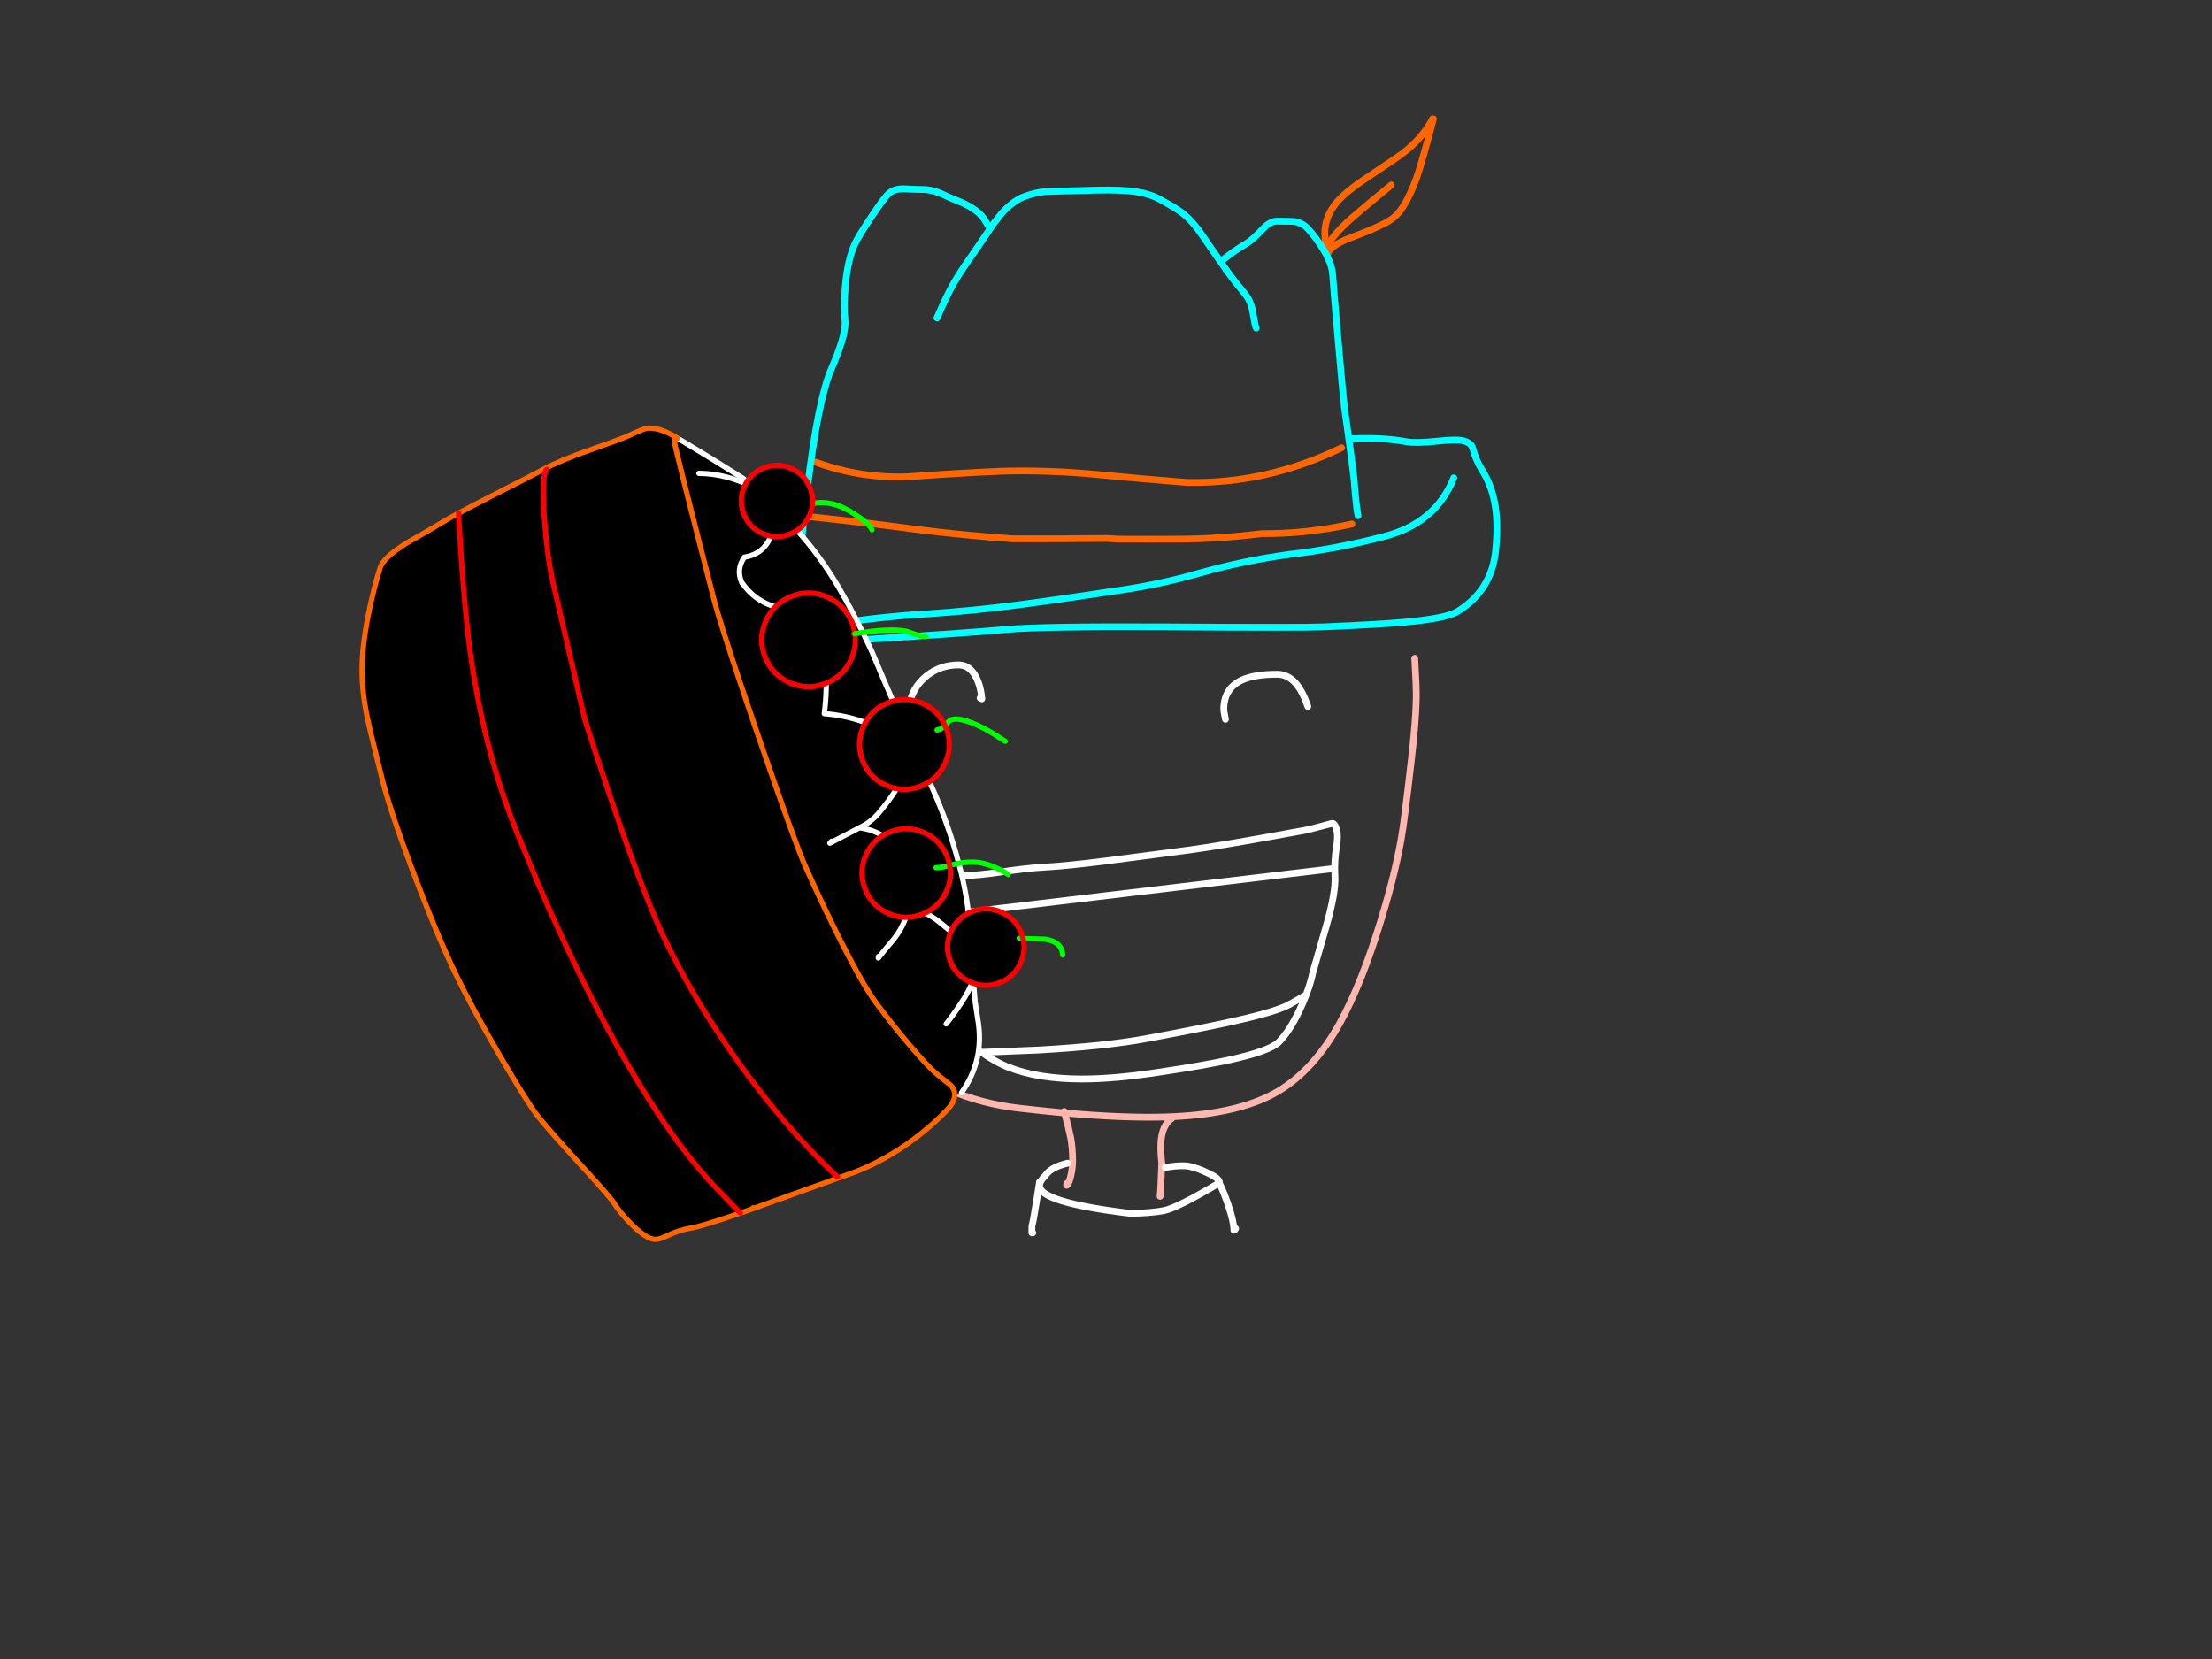 <?xml version="1.0" encoding="utf-8"?>
<svg id="EdithAnim08" image-rendering="inherit" baseProfile="basic" version="1.1" x="0px" y="0px" width="800" height="600" xmlns="http://www.w3.org/2000/svg" xmlns:xlink="http://www.w3.org/1999/xlink">
  <rect width="100%" height="100%" fill="#333333" stroke="none"/>
  <g id="German-Puddingf68r1" overflow="visible">
    <g id="German">
      <path id="Layer4_0_1_STROKES" stroke="#F60" stroke-width="2.456" stroke-linejoin="round" stroke-linecap="round" fill="none" d="M479.423,89.128 Q479.116,85.137 479.116,84.4 479.116,78.199 483.66,72.919 486.914,69.173 494.528,64.138 505.395,56.955 507.422,55.358 514.544,49.894 518.105,43 L518.412,43 Q514.176,59.165 512.334,64.323 508.158,75.743 503.676,78.997 500.238,81.576 488.756,85.874 480.283,89.005 480.037,92.505 L480.037,92.751 480.037,92.812 M480.037,92.751 Q477.888,88.269 489.861,78.015 495.94,72.796 503.185,66.901 M294.916,167.106 Q311.371,173.185 328.993,172.387 345.51,171.159 361.904,170.422 379.403,169.931 397.086,171.65 412.988,173.185 429.014,174.474 447.495,174.904 465.056,169.746 475.494,166.676 485.195,161.949 M488.94,189.517 Q472.792,193.078 456.214,193 441.171,194.92 426.312,194.982 415.506,195.043 404.515,194.982 L400.217,194.736 Q383.025,194.92 366.079,194.859 348.58,193.631 331.081,191.421 314.81,189.21 298.539,187.491 295.223,187.123 291.908,186.754" test="German"/>
      <path id="Layer4_0_2_STROKES" stroke="#0FF" stroke-width="2.456" stroke-linejoin="round" stroke-linecap="round" fill="none" d="M480.037,92.812 Q481.756,96.312 481.941,99.014 482.248,103.557 483.967,123.267 485.747,143.59 486.239,147.52 486.239,147.642 487.835,158.817 488.326,158.633 492.993,158.572 501.527,158.449 508.957,159.8 512.088,160.352 519.824,159.554 527.07,158.756 529.526,159.493 532.166,160.291 532.657,162.194 533.701,166.308 535.973,169.931 539.718,175.886 540.823,183.316 541.867,190.07 540.885,199.403 539.35,213.647 527.07,221.2 523.14,223.594 508.22,225.006 498.764,225.866 478.257,226.726 471.196,227.033 421.953,226.726 377.008,226.48 364.053,227.647 349.931,228.936 310.143,231.453 271.216,233.848 267.041,234.094 261.208,234.462 255.804,232.006 251.015,229.857 248.928,226.726 247.024,223.901 247.024,222.796 246.963,221.691 248.621,218.744 250.033,216.288 254.945,214.077 257.769,212.849 263.357,210.762 265.874,209.718 271.953,207.016 277.356,204.744 279.628,204.008 280.794,203.639 284.171,202.657 286.32,202.043 287.61,201.552 M288.838,211.99 Q288.96,201.859 291.969,176.93 295.837,144.45 300.811,133.091 305.538,122.284 305.661,116.82 305.109,110.373 305.723,103.312 306.582,93.917 309.161,88.269 310.266,85.69 315.547,77.831 319.906,71.322 321.441,69.971 323.59,68.068 327.52,68.314 330.344,68.498 334.642,68.559 338.203,68.866 341.335,70.463 342.747,71.199 347.229,72.98 350.176,74.208 352.694,75.989 355.272,77.831 356.439,80.041 357.667,82.251 358.158,82.62 358.465,82.067 358.834,81.515 L362.211,77.217 Q366.447,72.55 370.5,71.077 374.736,69.542 377.99,69.296 380.569,69.173 390.762,68.928 402.059,68.498 407.831,68.989 414.953,69.603 419.313,71.998 425.453,75.375 427.356,76.848 431.163,79.734 434.663,84.892 L441.417,94.654 444.057,92.567 Q447.434,90.049 450.934,87.962 453.083,86.672 456.828,82.681 459.407,79.918 461.986,79.98 467.819,80.041 468.064,80.102 471.011,80.532 473.038,82.743 476.108,86.12 478.502,90.049 479.362,91.461 480.037,92.751 M441.417,94.654 Q445.469,100.487 447.864,103.312 450.565,106.504 451.425,107.978 452.591,110.004 453.083,112.829 454.004,118.355 454.311,118.662 M487.835,158.817 Q488.081,160.475 488.326,162.378 489.861,173.615 489.923,176.071 L490.291,180.123 Q490.721,184.544 491.151,186.509 M525.78,172.816 Q519.272,189.272 500.422,194.061 483.414,198.543 465.915,200.569 449.828,202.78 434.294,207.139 418.392,211.744 402.059,213.893 385.113,216.533 367.982,218.805 351.588,220.954 334.765,222.059 317.634,223.103 300.872,225.805 282.759,228.629 264.646,226.848 259.673,226.48 254.761,225.498 M338.879,114.978 Q340.659,110.864 342.133,107.794 344.896,102.022 348.396,96.865 350.115,94.347 354.167,88.514 356.132,85.69 358.158,82.62" test="German"/>
      <path id="Layer4_0_3_STROKES" stroke="#FEB7AE" stroke-width="2.456" stroke-linejoin="round" stroke-linecap="round" fill="none" d="M384.867,401.961 Q384.929,402.207 385.051,402.514 407.34,404.479 422.505,403.926 445.162,403.128 458.854,396.497 472.301,389.988 482.186,374.086 490.659,360.455 498.15,336.939 504.29,317.782 506.808,303.169 507.913,296.906 510.43,274.925 512.088,260.557 512.211,252.391 512.272,248.277 511.658,238.085 M423.856,404.417 Q420.234,406.935 419.865,413.197 419.681,416.452 420.172,420.688 419.804,430.512 419.558,432.661 M275.268,234.401 Q273.917,253.128 280.426,294.818 286.873,336.447 292.706,344.736 298.477,353.025 305.416,364.876 313.336,373.963 320.581,380.103 341.396,397.663 368.596,400.795 377.254,401.777 385.051,402.514 386.586,408.224 387.262,411.601 387.937,415.531 387.937,419.767 387.937,422.407 387.262,425.293 386.586,428.24 385.788,428.67 L385.788,428.056" test="German"/>
      <path id="Layer4_0_4_STROKES" stroke="#FFF" stroke-width="2.456" stroke-linejoin="round" stroke-linecap="round" fill="none" d="M481.572,314.221 L325.985,332.763 Q326.66,338.289 328.072,345.535 329.546,352.903 337.466,363.279 345.448,373.717 355.027,380.594 L376.087,379.734 Q400.094,378.322 414.646,375.621 435.522,371.752 446.636,369.235 461.617,365.858 466.222,363.341 471.073,360.7 472.424,359.657 472.561,359.296 472.7,358.951 474.089,355.152 474.818,351.675 477.888,341.114 479.73,334.667 483.169,322.571 482.8,316.677 482.493,311.642 483.353,306.3 484.028,302.186 483.414,300.099 482.677,297.52 481.634,297.827 473.099,300.099 472.976,300.099 459.652,302.555 450.872,304.09 434.724,306.914 425.084,308.081 408.69,310.23 400.279,311.335 385.297,313.238 377.806,313.607 371.85,313.914 361.904,315.387 353.062,316.677 348.334,316.677 340.536,316.37 337.896,316.308 333.782,316.185 331.142,317.291 328.441,318.457 327.09,319.194 L326.23,319.747 Q325.186,324.966 325.985,332.763 M443.197,260.127 Q442.583,257.057 442.583,256.627 442.583,249.075 449.03,246.005 453.635,243.856 461.924,243.856 466.959,243.856 470.336,249.505 471.994,252.391 472.976,255.522 M355.027,380.594 Q360.369,384.339 364.912,386.059 375.719,390.234 391.376,390.234 402.796,390.234 418.33,387.901 435.338,385.383 444.794,383.296 459.284,380.103 462.538,376.849 466.161,373.226 469.845,365.674 471.318,362.604 472.424,359.657 M386.095,420.688 Q380,422.162 378.175,425.048 375.964,427.197 375.964,428.854 375.964,434.81 408.506,438.801 415.874,438.801 420.97,437.819 426.005,436.775 441.048,427.749 440.987,426.214 437.241,424.434 433.496,422.592 430.549,421.916 427.602,421.179 421.4,422.223 M441.355,428.67 Q442.522,430.942 444.18,435.731 446.267,441.933 446.267,444.941 446.574,444.941 446.881,444.327 M328.686,255.829 Q329.73,248.83 335.01,244.532 340.045,240.479 346.676,240.479 350.422,240.479 352.694,244.347 354.658,247.724 355.088,252.759 L354.474,252.452 M375.964,427.442 Q375.596,430.082 374.675,435.547 373.631,442.178 373.201,443.406 L373.201,445.862 373.508,445.862" test="German"/>
    </g>
    <g id="German-Pudding">
      <path fill="#000" stroke="none" d="M350.922,338.24 Q350.272,324.926 346.709,312.147 343.167,298.643 337.587,285.945 331.947,272.963 325.766,260.04 320.423,247.811 315.293,235.601 310,224.017 303.652,213.005 296.874,201.291 287.868,191.329 279.189,181.544 268.731,173 257.551,165.92 245.561,158.775 L244.96,158.551 Q244.845,158.648 244.313,158.858 243.817,159.156 243.894,159.74 244.279,162.661 258.156,216.586 259.606,222.212 263.922,235.46 264.888,238.436 266,241.758 269.471,252.287 274.349,266.524 287.549,304.994 291.158,313.094 294.531,320.724 298.292,328.559 300.554,333.248 302.913,338.052 310.954,354.131 315.806,361.228 316.395,362.071 316.949,362.825 322.877,370.829 329.064,378.064 335.514,385.707 338.863,388.481 341.155,390.393 343.738,392.394 345.183,393.718 345.289,395.673 L347.724,395.224 Q356.115,383.407 353.683,368.953 353.192,365.767 352.719,362.625 L352.634,361.89 Q351.535,350.033 350.922,338.24Z" test="German Pudding" vector-effect="non-scaling-stroke" stroke-width="1"/>
      <path id="Layer3_0_1_STROKES" stroke="#FFF" stroke-width="1.905" stroke-linejoin="round" stroke-linecap="round" fill="none" d="M245.561,158.775 Q257.551,165.92 268.731,173 279.189,181.544 287.868,191.329 296.874,201.291 303.652,213.005 310,224.017 315.293,235.601 320.423,247.811 325.766,260.04 331.947,272.963 337.587,285.945 343.167,298.643 346.709,312.147 350.272,324.926 350.922,338.24 351.535,350.033 352.634,361.89 M352.719,362.625 Q353.192,365.767 353.683,368.953 356.115,383.407 347.724,395.224" test="German Pudding"/>
      <path id="Layer2_0_1_STROKES" stroke="#FFF" stroke-width="1.905" stroke-linejoin="round" stroke-linecap="round" fill="none" d="M328.74,329.796 Q333.587,329.878 335.238,330.558 337.675,331.541 343.041,336.181 348.1,340.431 348.805,341.177 351.006,343.38 352.074,346.082 354.349,351.841 348.862,360.769 346.137,365.236 342.392,370.059 342.287,370.19 342.187,370.319 M252.769,171.189 Q263.171,171.33 272.542,176.386 276.769,178.659 279.455,182.412 279.669,182.726 279.525,182.59 281.249,187.889 278.684,194.138 276.172,200.354 269.206,201.518 266.171,205.892 268.256,210.651 L268.432,210.837 Q273.205,217.863 282.191,219.998 284.515,220.565 286.667,221.865 297.617,228.192 298.599,240.403 299.242,249.418 298.116,258.108 312.644,259.232 324.365,267.251 327.795,269.584 327.839,273.714 327.849,279.703 324.626,284.766 321.527,289.626 317.873,293.989 314.966,297.39 310.835,299.38 322.778,300.962 327.037,312.39 328.558,316.501 328.892,321.234 329.641,332.205 322.565,340.48 320.04,343.424 317.656,346.465 L317.703,345.934 M310.835,299.38 L300.127,304.942 300.722,304.246 M279.525,182.59 Q279.454,182.543 279.327,182.412 279.371,182.394 279.455,182.412 M268.256,210.651 Q268.291,210.739 268.343,210.872 268.388,210.855 268.432,210.837" test="German Pudding"/>
      <path fill="#000" stroke="none" d="M222.086,435.124 Q224.432,438.858 228.563,442.962 233.134,447.404 235.917,448.097 237.905,448.592 241.079,447.031 245.395,444.865 249.732,444.176 253.875,443.513 267.747,438.699 263.898,434.79 258.729,429.355 235.704,405.163 210.029,353.133 202.005,336.841 194.693,319.756 L188.959,305.89 Q175.945,275.54 170.52,239.119 167.769,220.745 165.823,185.613 162.304,187.465 160.539,188.571 157.036,190.723 147.043,196.412 138.582,201.701 137.47,205.366 135.3,212.318 133.647,220.192 131.165,231.927 130.95,240.718 130.727,249.359 132.816,259.443 134.116,265.587 137.769,280.02 140.514,291.636 149.338,315.14 157.891,337.828 164.597,351.823 170.418,363.966 180.173,380.751 188.26,394.611 192.953,401.565 195.546,405.406 208.285,419.374 220.795,433.022 222.086,435.124 M243.894,159.74 Q243.817,159.156 244.313,158.858 244.845,158.648 244.96,158.551 245.174,158.313 240.99,156.278 237.282,154.67 234,154.855 232.69,155.102 227.186,157.634 224.758,158.747 213.109,162.837 202.656,166.454 196.619,169.709 192.869,171.754 177.25,179.665 170.176,183.279 165.823,185.613 167.769,220.745 170.52,239.119 175.945,275.54 188.959,305.89 L194.693,319.756 Q202.005,336.841 210.029,353.133 235.704,405.163 258.729,429.355 263.898,434.79 267.747,438.699 270.041,437.895 272.574,437.048 L272.407,436.755 272.574,437.048 Q273.726,436.593 274.94,436.165 304.085,425.676 306.157,424.959 316.973,421.353 327.529,414.11 333.925,409.688 339.147,404.757 342.504,401.587 343.687,400.045 345.387,397.734 345.289,395.673 345.183,393.718 343.738,392.394 341.155,390.393 338.863,388.481 335.514,385.707 329.064,378.064 322.877,370.829 316.949,362.825 316.395,362.071 315.806,361.228 310.954,354.131 302.913,338.052 300.554,333.248 298.292,328.559 294.531,320.724 291.158,313.094 287.549,304.994 274.349,266.524 269.471,252.287 266,241.758 264.888,238.436 263.922,235.46 259.606,222.212 258.156,216.586 244.279,162.661 243.894,159.74 M266.48,383.377 Q283.413,407.313 302.926,425.724 283.413,407.313 266.48,383.377 249.547,359.44 239.338,337.355 229.128,315.269 211.454,260.027 200.146,211.438 199.921,210.349 198.053,202.38 196.937,188.277 195.688,172.279 197.707,169.741 195.688,172.279 196.937,188.277 198.053,202.38 199.921,210.349 200.146,211.438 211.454,260.027 229.128,315.269 239.338,337.355 249.547,359.44 266.48,383.377Z" test="German Pudding" vector-effect="non-scaling-stroke" stroke-width="1"/>
      <path id="Layer1_0_1_STROKES" stroke="#F60" stroke-width="1.905" stroke-linejoin="round" stroke-linecap="round" fill="none" d="M272.574,437.048 Q270.041,437.895 267.747,438.699 253.875,443.513 249.732,444.176 245.395,444.865 241.079,447.031 237.905,448.592 235.917,448.097 233.134,447.404 228.563,442.962 224.432,438.858 222.086,435.124 220.795,433.022 208.285,419.374 195.546,405.406 192.953,401.565 188.26,394.611 180.173,380.751 170.418,363.966 164.597,351.823 157.891,337.828 149.338,315.14 140.514,291.636 137.769,280.02 134.116,265.587 132.816,259.443 130.727,249.359 130.95,240.718 131.165,231.927 133.647,220.192 135.3,212.318 137.47,205.366 138.582,201.701 147.043,196.412 157.036,190.723 160.539,188.571 162.304,187.465 165.823,185.613 170.176,183.279 177.25,179.665 192.869,171.754 196.619,169.709 202.656,166.454 213.109,162.837 224.758,158.747 227.186,157.634 232.69,155.102 234,154.855 237.282,154.67 240.99,156.278 245.174,158.313 244.96,158.551 244.845,158.648 244.313,158.858 243.817,159.156 243.894,159.74 244.279,162.661 258.156,216.586 259.606,222.212 263.922,235.46 264.888,238.436 265.986,241.788 269.471,252.287 274.349,266.524 287.549,304.994 291.158,313.094 294.531,320.724 298.292,328.559 300.554,333.248 302.913,338.052 310.954,354.131 315.806,361.228 316.395,362.071 316.949,362.825 322.877,370.829 329.064,378.064 335.514,385.707 338.863,388.481 341.155,390.393 343.738,392.394 345.183,393.718 345.289,395.673 345.387,397.734 343.687,400.045 342.504,401.587 339.147,404.757 333.925,409.688 327.529,414.11 316.973,421.353 306.157,424.959 304.085,425.676 274.94,436.165 273.726,436.593 272.574,437.048 L272.407,436.755" test="German Pudding"/>
      <path id="Layer1_0_2_STROKES" stroke="#F00" stroke-width="1.905" stroke-linejoin="round" stroke-linecap="round" fill="none" d="M165.823,185.613 Q167.769,220.745 170.52,239.119 175.945,275.54 188.959,305.89 L194.693,319.756 Q202.005,336.841 210.029,353.133 235.704,405.163 258.729,429.355 263.898,434.79 267.747,438.699 M197.707,169.741 Q195.688,172.279 196.937,188.277 198.053,202.38 199.921,210.349 200.146,211.438 211.454,260.027 229.128,315.269 239.338,337.355 249.547,359.44 266.48,383.377 283.413,407.313 302.926,425.724" test="German Pudding"/>
      <g id="Cherry1">
        <path fill="#000" stroke="none" d="M275.866,192.986 Q280.749,195.103 285.71,193.143 290.672,191.183 292.789,186.301 294.906,181.418 292.946,176.457 290.986,171.495 286.104,169.378 281.222,167.261 276.26,169.221 271.299,171.181 269.181,176.063 267.064,180.945 269.024,185.907 270.984,190.868 275.866,192.986Z" test="Cherry1" vector-effect="non-scaling-stroke" stroke-width="1"/>
        <path id="Layer5_0_1_STROKES" stroke="#0F0" stroke-width="1.905" stroke-linejoin="round" stroke-linecap="round" fill="none" d="M294.187,182.061 Q300.765,180.692 308.466,185.536 308.545,185.608 308.607,185.634 313.952,189.054 315.155,191.191 315.287,191.395 315.374,191.616" test="Cherry1"/>
        <path id="Layer5_0_2_STROKES" stroke="#F00" stroke-width="1.905" stroke-linejoin="round" stroke-linecap="round" fill="none" d="M285.71,193.143 Q280.749,195.103 275.866,192.986 270.984,190.868 269.024,185.907 267.064,180.945 269.181,176.063 271.299,171.181 276.26,169.221 281.222,167.261 286.104,169.378 290.986,171.495 292.946,176.457 294.906,181.418 292.789,186.301 290.672,191.183 285.71,193.143Z" test="Cherry1"/>
      </g>
      <g id="Cherry2">
        <path fill="#000" stroke="none" d="M309.212,229.19 Q308.938,227.199 308.15,225.205 305.578,218.693 299.151,215.906 292.723,213.118 286.211,215.691 279.699,218.264 276.912,224.691 274.125,231.118 276.697,237.63 279.27,244.142 285.697,246.929 292.124,249.717 298.636,247.144 305.148,244.572 307.936,238.144 309.865,233.695 309.212,229.19 309.018,229.216 308.779,229.259 309.018,229.216 309.212,229.19Z" test="Cherry2" vector-effect="non-scaling-stroke" stroke-width="1"/>
        <path id="Layer6_0_1_STROKES" stroke="#F00" stroke-width="1.905" stroke-linejoin="round" stroke-linecap="round" fill="none" d="M309.212,229.19 Q309.865,233.695 307.936,238.144 305.148,244.572 298.636,247.144 292.124,249.717 285.697,246.929 279.27,244.142 276.697,237.63 274.125,231.118 276.912,224.691 279.699,218.264 286.211,215.691 292.723,213.118 299.151,215.906 305.578,218.693 308.15,225.205 308.938,227.199 309.212,229.19 309.018,229.216 308.779,229.259" test="Cherry2"/>
        <path id="Layer6_0_2_STROKES" stroke="#0F0" stroke-width="1.905" stroke-linejoin="round" stroke-linecap="round" fill="none" d="M309.212,229.19 Q321.392,227.093 327.808,228.297 332.718,230.096 334.779,230.255" test="Cherry2"/>
      </g>
      <g id="Cherry3">
        <path fill="#000" stroke="none" d="M341.965,275.657 Q344.618,269.539 342.151,263.292 341.976,262.85 341.756,262.424 341.73,262.486 341.659,262.565 340.53,263.728 338.902,264.013 340.53,263.728 341.659,262.565 341.73,262.486 341.756,262.424 339.251,256.859 333.548,254.349 327.385,251.713 321.139,254.18 314.892,256.648 312.239,262.766 309.559,268.946 312.027,275.193 314.494,281.439 320.657,284.075 326.792,286.772 333.039,284.304 339.285,281.837 341.965,275.657Z" test="Cherry3" vector-effect="non-scaling-stroke" stroke-width="1"/>
        <path id="Layer7_0_1_STROKES" stroke="#0F0" stroke-width="1.905" stroke-linejoin="round" stroke-linecap="round" fill="none" d="M341.756,262.424 Q342.761,261.208 343.382,260.706 345.699,258.921 352.974,262.039 356.064,263.379 359.998,265.819 361.965,267.039 363.562,268.099 M338.902,264.013 Q340.53,263.728 341.659,262.565 341.73,262.486 341.756,262.424" test="Cherry3"/>
        <path id="Layer7_0_2_STROKES" stroke="#F00" stroke-width="1.905" stroke-linejoin="round" stroke-linecap="round" fill="none" d="M341.756,262.424 Q341.976,262.85 342.151,263.292 344.618,269.539 341.965,275.657 339.285,281.837 333.039,284.304 326.792,286.772 320.657,284.075 314.494,281.439 312.027,275.193 309.559,268.946 312.239,262.766 314.892,256.648 321.139,254.18 327.385,251.713 333.548,254.349 339.251,256.859 341.756,262.424Z" test="Cherry3"/>
      </g>
      <g id="Cherry4">
        <path fill="#000" stroke="none" d="M342.385,322.094 Q344.342,317.583 343.459,313.015 340.095,313.832 338.538,313.781 340.095,313.832 343.459,313.015 343.192,311.431 342.579,309.88 340.147,303.722 334.09,301.096 328.034,298.47 321.876,300.902 315.719,303.335 313.092,309.391 310.466,315.447 312.898,321.605 315.331,327.763 321.387,330.389 327.444,333.016 333.601,330.583 339.759,328.15 342.385,322.094Z" test="Cherry4" vector-effect="non-scaling-stroke" stroke-width="1"/>
        <path id="Layer8_0_1_STROKES" stroke="#0F0" stroke-width="1.905" stroke-linejoin="round" stroke-linecap="round" fill="none" d="M343.459,313.015 Q343.92,312.884 344.38,312.754 348.498,311.639 352.61,311.807 355.467,311.908 359.122,313.383 362.283,314.643 364.62,316.281 M338.538,313.781 Q340.095,313.832 343.459,313.015" test="Cherry4"/>
        <path id="Layer8_0_2_STROKES" stroke="#F00" stroke-width="1.905" stroke-linejoin="round" stroke-linecap="round" fill="none" d="M343.459,313.015 Q344.342,317.583 342.385,322.094 339.759,328.15 333.601,330.583 327.444,333.016 321.387,330.389 315.331,327.763 312.898,321.605 310.466,315.447 313.092,309.391 315.719,303.335 321.876,300.902 328.034,298.47 334.09,301.096 340.147,303.722 342.579,309.88 343.192,311.431 343.459,313.015Z" test="Cherry4"/>
      </g>
      <g id="Cherry5">
        <path fill="#000" stroke="none" d="M369.197,348.027 Q371.073,343.701 369.995,339.415 369.146,339.34 368.616,339.294 369.146,339.34 369.995,339.415 369.76,338.432 369.375,337.458 367.275,332.142 362.022,329.864 356.769,327.585 351.453,329.686 346.137,331.786 343.859,337.039 341.581,342.292 343.681,347.607 345.781,352.924 351.034,355.202 356.287,357.48 361.603,355.38 366.919,353.28 369.197,348.027Z" test="Cherry5" vector-effect="non-scaling-stroke" stroke-width="1"/>
        <path id="Layer9_0_1_STROKES" stroke="#0F0" stroke-width="1.905" stroke-linejoin="round" stroke-linecap="round" fill="none" d="M369.995,339.415 Q372.595,339.515 378.034,339.671 384.089,340.608 384.334,345.376 M368.616,339.294 Q369.146,339.34 369.995,339.415" test="Cherry5"/>
        <path id="Layer9_0_2_STROKES" stroke="#F00" stroke-width="1.905" stroke-linejoin="round" stroke-linecap="round" fill="none" d="M369.995,339.415 Q371.073,343.701 369.197,348.027 366.919,353.28 361.603,355.38 356.287,357.48 351.034,355.202 345.781,352.924 343.681,347.607 341.581,342.292 343.859,337.039 346.137,331.786 351.453,329.686 356.769,327.585 362.022,329.864 367.275,332.142 369.375,337.458 369.76,338.432 369.995,339.415Z" test="Cherry5"/>
      </g>
    </g>
  </g>
</svg>